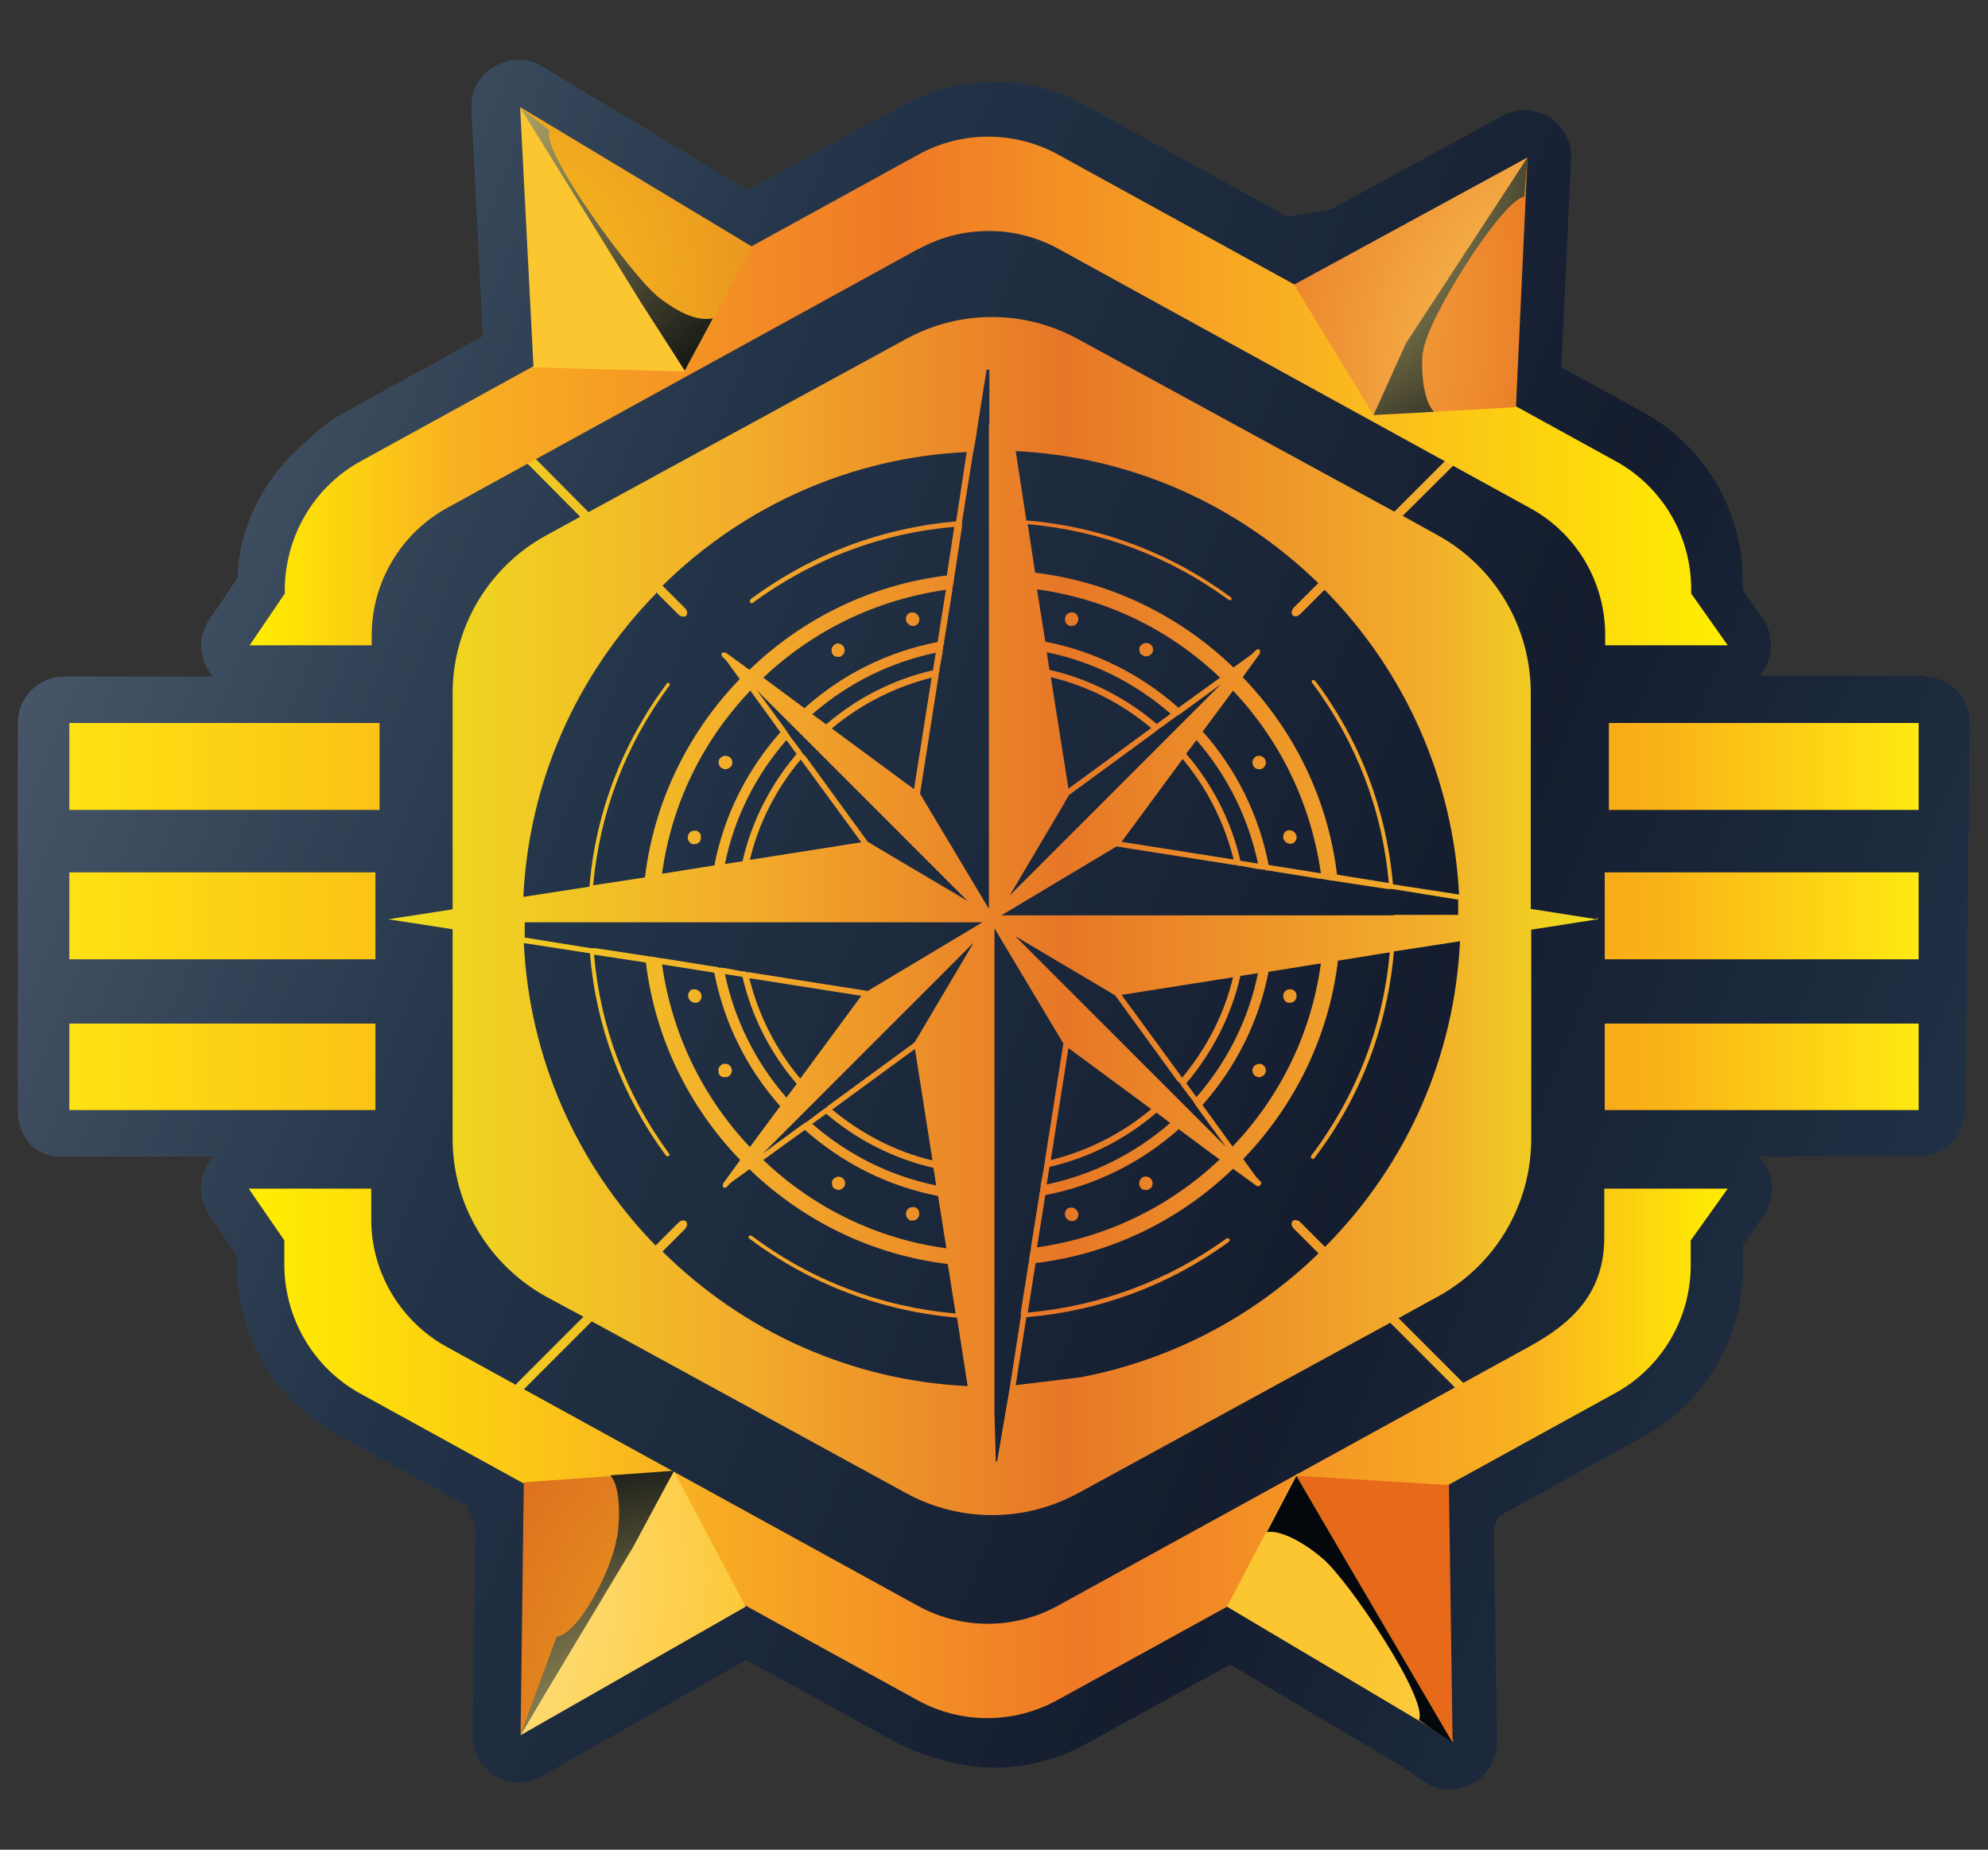 <svg width="86" height="80" viewBox="0 0 86 80" fill="none" xmlns="http://www.w3.org/2000/svg">
<rect x="0" y="0" width="86" height="80" fill="#333333" stroke="none"/>
<path d="M83.22 29.23H76.22L76.16 29.15C76.16 29.15 76.32 28.95 76.38 28.83C76.72 28.17 76.68 27.37 76.26 26.77L75.38 25.49V25.07C75.38 22.05 73.72 19.29 71.08 17.83L67.54 15.89L67.96 6.87C68 6.15 67.64 5.47 67.02 5.07C66.7 4.87 66.32 4.77 65.96 4.77C65.62 4.77 65.3 4.85 65 5.01L57.56 9.07L55.68 9.37L46.98 4.57C44.48 3.19 41.5 3.19 39 4.57L32.34 8.23C31.28 7.59 23.36 2.83 23.32 2.81C23.1 2.69 22.86 2.63 22.62 2.61C22.54 2.61 22.48 2.61 22.4 2.61C22.24 2.61 22.08 2.61 21.92 2.67C21.72 2.73 21.52 2.81 21.32 2.93C21.16 3.03 21 3.17 20.88 3.31C20.72 3.49 20.6 3.71 20.52 3.93C20.44 4.13 20.4 4.35 20.4 4.59C20.4 4.63 20.84 13.37 20.9 14.55L14.9 17.85C14.26 18.21 13.7 18.65 13.2 19.15C11.44 20.65 10.34 22.79 10.28 25.01L9.06 26.81C8.64 27.43 8.6 28.21 8.96 28.87C9.04 29.01 9.14 29.15 9.24 29.27H2.78C1.68 29.27 0.78 30.17 0.78 31.27V48.01C0.78 49.11 1.48 50.01 2.58 50.01H9.28C9.14 50.15 9.04 50.29 8.94 50.47C8.6 51.13 8.64 51.93 9.06 52.53L10.26 54.29V54.79C10.28 57.81 11.92 60.57 14.56 62.03L20.2 65.13L20.56 65.99L20.44 75.05C20.44 75.77 20.8 76.43 21.42 76.81C21.74 76.99 22.08 77.09 22.44 77.09C22.8 77.09 23.12 77.01 23.44 76.83L32.28 71.79L38.68 75.31C39.32 75.65 39.98 75.91 40.68 76.09C41.44 76.31 42.22 76.45 43 76.45C44.38 76.45 45.74 76.11 47 75.41L53.22 71.99L60.5 76.31L61.64 77.07C61.96 77.29 62.32 77.39 62.7 77.39C63.04 77.39 63.4 77.29 63.72 77.13C64.14 76.91 64.46 76.51 64.62 76.07C64.74 75.77 64.78 75.47 64.76 75.15L64.62 66.07L64.82 65.59L71.1 62.13C73.74 60.67 75.38 57.91 75.4 54.89V53.85L76.3 52.57C76.72 51.95 76.78 51.15 76.44 50.49C76.34 50.31 76.22 50.17 76.1 50.03L83.02 50.01C84.12 50.01 85.02 49.11 85.02 48.01L85.22 31.27C85.22 30.17 84.32 29.27 83.22 29.27V29.23Z" fill="url(#paint0_linear_8344_205531)"/>
<path d="M83.22 29.23H76.22L76.16 29.15C76.16 29.15 76.32 28.95 76.38 28.83C76.72 28.17 76.68 27.37 76.26 26.77L75.38 25.49V25.07C75.38 22.05 73.72 19.29 71.08 17.83L67.54 15.89L67.96 6.87C68 6.15 67.64 5.47 67.02 5.07C66.7 4.87 66.32 4.77 65.96 4.77C65.62 4.77 65.3 4.85 65 5.01L57.56 9.07L55.68 9.37L46.98 4.57C44.48 3.19 41.5 3.19 39 4.57L32.34 8.23C31.28 7.59 23.36 2.83 23.32 2.81C23.1 2.69 22.86 2.63 22.62 2.61C22.54 2.61 22.48 2.61 22.4 2.61C22.24 2.61 22.08 2.61 21.92 2.67C21.72 2.73 21.52 2.81 21.32 2.93C21.16 3.03 21 3.17 20.88 3.31C20.72 3.49 20.6 3.71 20.52 3.93C20.44 4.13 20.4 4.35 20.4 4.59C20.4 4.63 20.84 13.37 20.9 14.55L14.9 17.85C14.26 18.21 13.7 18.65 13.2 19.15C11.44 20.65 10.34 22.79 10.28 25.01L9.06 26.81C8.64 27.43 8.6 28.21 8.96 28.87C9.04 29.01 9.14 29.15 9.24 29.27H2.78C1.68 29.27 0.78 30.17 0.78 31.27V48.01C0.78 49.11 1.48 50.01 2.58 50.01H9.28C9.14 50.15 9.04 50.29 8.94 50.47C8.6 51.13 8.64 51.93 9.06 52.53L10.26 54.29V54.79C10.28 57.81 11.92 60.57 14.56 62.03L20.2 65.13L20.56 65.99L20.44 75.05C20.44 75.77 20.8 76.43 21.42 76.81C21.74 76.99 22.08 77.09 22.44 77.09C22.8 77.09 23.12 77.01 23.44 76.83L32.28 71.79L38.68 75.31C39.32 75.65 39.98 75.91 40.68 76.09C41.44 76.31 42.22 76.45 43 76.45C44.38 76.45 45.74 76.11 47 75.41L53.22 71.99L60.5 76.31L61.64 77.07C61.96 77.29 62.32 77.39 62.7 77.39C63.04 77.39 63.4 77.29 63.72 77.13C64.14 76.91 64.46 76.51 64.62 76.07C64.74 75.77 64.78 75.47 64.76 75.15L64.62 66.07L64.82 65.59L71.1 62.13C73.74 60.67 75.38 57.91 75.4 54.89V53.85L76.3 52.57C76.72 51.95 76.78 51.15 76.44 50.49C76.34 50.31 76.22 50.17 76.1 50.03L83.02 50.01C84.12 50.01 85.02 49.11 85.02 48.01L85.22 31.27C85.22 30.17 84.32 29.27 83.22 29.27V29.23Z" fill="#142136" fill-opacity="0.6"/>
<g clip-path="url(#clip0_8344_205531)">
<path d="M69.6 31.27V35.03H83.32V31.27H69.6ZM69.42 41.49H83.12V37.73H69.42V41.49ZM69.42 48.01H83.12V44.27H69.42V48.01ZM2.88 35.03H16.42V31.27H2.88V35.03ZM2.68 41.49H16.24V37.73H2.68V41.49ZM2.68 48.01H16.24V44.27H2.68V48.01Z" fill="url(#paint1_linear_8344_205531)"/>
<path d="M69.04 39.75C69.04 39.75 69.04 39.75 69.02 39.75L66.22 39.31V29.97C66.22 27.11 64.66 24.49 62.16 23.13L60.68 22.31L63.36 19.65C63.46 19.55 63.5 19.39 63.42 19.31C63.34 19.23 63.2 19.25 63.08 19.37L60.32 22.13L46.64 14.67C44.3 13.39 41.52 13.39 39.18 14.67L25.46 22.15L22.68 19.35C22.58 19.25 22.42 19.21 22.34 19.29C22.26 19.37 22.28 19.51 22.4 19.63L25.1 22.35L23.64 23.15C21.14 24.51 19.58 27.13 19.58 29.99V39.33L16.86 39.75C16.86 39.75 16.86 39.75 16.84 39.75V39.77C16.84 39.77 16.84 39.77 16.86 39.77L19.58 40.19V49.25C19.58 52.11 21.14 54.71 23.64 56.09L25.24 56.95L22.38 59.81C22.28 59.91 22.24 60.07 22.32 60.15C22.4 60.23 22.54 60.21 22.66 60.09L25.6 57.15L39.18 64.57C40.34 65.21 41.62 65.53 42.92 65.53C44.22 65.53 45.48 65.21 46.66 64.57L60.14 57.21L63.06 60.13C63.16 60.23 63.32 60.27 63.4 60.19C63.48 60.11 63.46 59.97 63.34 59.85L60.5 57.01L62.18 56.09C64.68 54.73 66.24 52.11 66.24 49.25V40.21L69.04 39.77C69.04 39.77 69.08 39.77 69.1 39.75C69.1 39.75 69.1 39.75 69.12 39.71V39.69L69.04 39.75ZM28.38 25.61L29.34 26.57C29.44 26.67 29.6 26.71 29.68 26.63C29.76 26.55 29.74 26.41 29.62 26.29L28.66 25.33C32.22 21.83 36.86 19.79 41.82 19.55L41.36 22.55C38.14 22.83 35.1 23.97 32.48 25.91C32.48 25.91 32.46 25.95 32.44 25.97C32.44 25.99 32.44 26.01 32.44 26.03C32.44 26.03 32.48 26.09 32.5 26.09H32.54C35.12 24.19 38.12 23.05 41.28 22.79L40.96 24.89C37.66 25.29 34.7 26.77 32.42 28.97L31.4 28.23C31.4 28.23 31.28 28.21 31.24 28.23C31.2 28.27 31.2 28.35 31.24 28.39L31.42 28.57L32 29.37C29.8 31.65 28.3 34.63 27.9 37.95L25.66 38.29C25.94 35.17 27.06 32.21 28.96 29.65C28.98 29.61 28.96 29.57 28.96 29.55C28.96 29.55 28.92 29.53 28.9 29.53C28.88 29.53 28.86 29.53 28.84 29.57C26.92 32.15 25.76 35.17 25.5 38.35L22.64 38.79C22.88 33.85 24.9 29.23 28.38 25.67V25.61ZM34.02 32.01L34.46 32.61C33.34 33.93 32.52 35.51 32.12 37.25L31.36 37.37C31.76 35.39 32.68 33.55 34.02 32.01ZM30.9 37.43L28.64 37.79C29.04 34.83 30.36 32.07 32.46 29.87L33.76 31.67C32.34 33.27 31.32 35.25 30.9 37.45V37.43ZM34.64 32.85L37.26 36.43L32.44 37.19C32.82 35.59 33.58 34.11 34.64 32.85ZM34.8 32.67L34.74 32.61L34.66 32.49L34.62 32.43L34.18 31.85L34.14 31.79L34.1 31.73L34.04 31.63L33.98 31.55L33.94 31.49L32.74 29.85L34.14 31.25L34.2 31.31L34.26 31.37L34.34 31.45L34.46 31.57L34.96 32.07L35.02 32.13L35.12 32.23L35.18 32.29L39.06 36.17L39.16 36.27L39.26 36.37L41.86 38.97L37.84 36.59L37.68 36.49L37.54 36.41L34.82 32.67H34.8ZM35.98 31.51C37.24 30.45 38.72 29.71 40.3 29.31L39.54 34.13L35.96 31.49L35.98 31.51ZM35.74 31.33L35.14 30.89C36.68 29.55 38.5 28.65 40.48 28.23L40.36 28.99C38.62 29.39 37.04 30.21 35.74 31.33ZM34.8 30.63L33.02 29.31C35.22 27.23 37.96 25.93 40.92 25.51L40.56 27.77C38.38 28.19 36.4 29.19 34.8 30.63ZM28.64 54.15L29.62 53.17C29.72 53.07 29.76 52.91 29.68 52.83C29.6 52.75 29.46 52.77 29.34 52.89L28.36 53.87C24.9 50.31 22.9 45.71 22.66 40.79L25.52 41.23C25.78 44.39 26.9 47.39 28.8 49.97C28.8 49.99 28.84 50.01 28.86 50.01C28.86 50.01 28.88 50.01 28.9 50.01C28.9 50.01 28.92 50.01 28.94 49.99C28.98 49.97 28.98 49.91 28.94 49.89C27.08 47.35 25.96 44.41 25.7 41.29L27.94 41.63C28.34 44.93 29.82 47.89 32.02 50.17L31.28 51.19C31.28 51.19 31.26 51.31 31.28 51.35C31.3 51.35 31.34 51.37 31.36 51.37C31.4 51.37 31.42 51.37 31.44 51.33L31.62 51.15L32.42 50.57C34.7 52.77 37.68 54.27 41 54.67L41.34 56.81C38.14 56.53 35.1 55.39 32.52 53.45C32.48 53.43 32.44 53.45 32.4 53.45C32.4 53.45 32.38 53.49 32.38 53.51C32.38 53.53 32.38 53.55 32.42 53.57C35.06 55.55 38.14 56.71 41.4 56.99L41.86 59.95C36.88 59.71 32.22 57.65 28.64 54.11V54.15ZM34.46 46.89L34.02 47.47C32.68 45.93 31.78 44.11 31.36 42.13L32.12 42.25C32.52 43.99 33.34 45.57 34.46 46.87V46.89ZM32.44 42.31L37.26 43.07L34.62 46.65C33.56 45.39 32.82 43.91 32.42 42.33L32.44 42.31ZM33.76 47.83L32.44 49.61C30.36 47.41 29.06 44.67 28.64 41.71L30.9 42.07C31.32 44.25 32.32 46.23 33.74 47.83H33.76ZM40.38 50.51L40.5 51.27C38.52 50.87 36.68 49.95 35.14 48.61L35.74 48.17C37.06 49.29 38.64 50.11 40.38 50.51ZM36 47.99L39.58 45.37L40.34 50.19C38.74 49.81 37.28 49.05 36 47.99ZM40.58 51.73L40.94 53.99C37.98 53.59 35.22 52.27 33.02 50.17L34.82 48.87C36.42 50.29 38.4 51.31 40.6 51.73H40.58ZM39.74 44.79L39.64 44.95L39.56 45.09L35.82 47.83L35.76 47.89L35.64 47.97L35.58 48.01L35 48.45L34.94 48.49L34.88 48.53L34.78 48.59L34.7 48.65L34.64 48.69L33 49.89L34.4 48.49L34.46 48.43L34.52 48.37L34.6 48.29L34.66 48.23L34.72 48.17L35.22 47.67L35.4 47.49L39.32 43.57L39.42 43.47L39.52 43.37L42.12 40.77L39.74 44.79ZM37.48 42.85L32.4 42.05H32.32L32.18 42.01H32.1L31.36 41.87H31.28L31.2 41.85H31.08L31 41.81H30.92L28.68 41.45H28.6L28.52 41.43L28.16 41.37H28.08L28 41.35L25.76 41.01H25.72H25.68H25.64H25.6H25.56L22.7 40.55V39.89H25.52H42.5L37.52 42.87L37.48 42.85ZM42.78 18.31V39.31L39.8 34.33L40.6 29.25V29.17L40.64 29.03V28.95L40.78 28.21V28.13L40.8 28.05V27.93L40.84 27.85V27.77L41.2 25.53V25.45L41.22 25.37L41.28 25.01V24.93L41.3 24.85L41.62 22.75V22.71V22.67V22.63V22.59V22.55L42.1 19.55L42.14 19.35L42.18 19.15L42.24 18.77L42.3 18.37L42.68 15.99C42.68 15.99 42.76 15.99 42.8 15.99V18.37L42.78 18.31ZM57.02 25.23L55.98 26.27C55.88 26.37 55.84 26.53 55.92 26.61C56 26.69 56.14 26.67 56.26 26.55L57.3 25.51C60.82 29.07 62.86 33.73 63.12 38.69L60.26 38.25C59.98 35.05 58.84 32.03 56.9 29.45C56.9 29.45 56.86 29.43 56.84 29.41C56.82 29.41 56.8 29.41 56.78 29.41H56.76C56.76 29.41 56.72 29.51 56.76 29.53C58.68 32.09 59.8 35.05 60.08 38.19L57.84 37.83C57.44 34.53 55.96 31.57 53.76 29.29L54.5 28.27C54.5 28.27 54.52 28.15 54.5 28.11C54.46 28.07 54.38 28.07 54.34 28.11L54.16 28.29L53.36 28.87C51.08 26.67 48.1 25.17 44.78 24.77L44.46 22.67C47.62 22.95 50.6 24.07 53.16 25.95C53.2 25.97 53.24 25.95 53.26 25.95C53.26 25.95 53.28 25.91 53.28 25.89C53.28 25.87 53.28 25.85 53.24 25.83C50.64 23.91 47.6 22.77 44.4 22.51L43.94 19.51C48.88 19.75 53.48 21.77 57.04 25.23H57.02ZM51.32 32.59L51.76 32.01C53.1 33.55 54 35.37 54.42 37.35L53.66 37.23C53.26 35.49 52.44 33.91 51.32 32.61V32.59ZM53.34 37.17L48.52 36.41L51.16 32.83C52.22 34.09 52.96 35.57 53.36 37.15L53.34 37.17ZM52.02 31.65L53.34 29.87C55.42 32.07 56.72 34.81 57.14 37.77L54.88 37.41C54.46 35.23 53.46 33.25 52.04 31.65H52.02ZM45.4 28.97L45.28 28.21C47.26 28.61 49.1 29.53 50.64 30.87L50.04 31.31C48.72 30.19 47.14 29.37 45.4 28.97ZM49.8 31.49L46.22 34.11L45.46 29.29C47.06 29.67 48.54 30.43 49.8 31.49ZM45.22 27.75L44.86 25.49C47.82 25.89 50.58 27.21 52.78 29.31L50.98 30.61C49.38 29.19 47.4 28.17 45.2 27.75H45.22ZM46.06 34.69L46.16 34.53L46.24 34.39L49.98 31.65L50.04 31.59L50.16 31.51L50.22 31.47L50.82 31.03L50.88 30.99L50.94 30.95L51.04 30.89L51.12 30.83L51.18 30.79L52.82 29.59L51.3 31.11L51.22 31.19L51.16 31.25L50.6 31.81L50.54 31.87L50.44 31.97L50.38 32.03L46.5 35.91L46.28 36.13L43.68 38.73L46.06 34.71V34.69ZM43.12 63.21C43.12 63.21 43.1 63.21 43.08 63.21L43.02 61.11V40.15L46 45.13L45.2 50.21V50.29L45.16 50.43V50.51L45.02 51.25V51.33L45 51.41V51.53L44.96 51.61V51.69L44.6 53.93V54.01L44.58 54.09L44.52 54.45V54.53L44.5 54.61L44.16 56.75V56.79V56.83V56.87V56.95L43.7 59.91L43.14 63.17L43.12 63.21ZM51.76 47.45L51.32 46.85C52.44 45.53 53.26 43.95 53.66 42.21L54.42 42.09C54.02 44.07 53.1 45.91 51.76 47.45ZM54.88 42.03L57.14 41.67C56.74 44.63 55.42 47.39 53.32 49.59L52.02 47.79C53.44 46.19 54.46 44.21 54.88 42.01V42.03ZM51.14 46.61L48.52 43.03L53.34 42.27C52.96 43.87 52.2 45.33 51.14 46.61ZM50.98 46.79L51.04 46.85L51.12 46.97L51.16 47.03L51.6 47.61L51.64 47.67L51.68 47.73L51.74 47.83L51.8 47.91L51.84 47.97L53.04 49.61L51.64 48.21L51.58 48.15L51.52 48.09L51.44 48.01L51.38 47.95L50.82 47.39L50.76 47.33L50.66 47.23L50.6 47.17L46.72 43.29L46.52 43.09L43.92 40.49L47.94 42.87L48.1 42.97L48.24 43.05L50.96 46.79H50.98ZM50.04 48.13L50.62 48.57C49.08 49.91 47.26 50.81 45.28 51.23L45.4 50.47C47.14 50.07 48.72 49.25 50.02 48.13H50.04ZM45.46 50.15L46.22 45.33L49.8 47.97C48.54 49.03 47.06 49.77 45.48 50.17L45.46 50.15ZM50.98 48.83L52.76 50.15C50.56 52.23 47.82 53.53 44.86 53.95L45.22 51.69C47.4 51.27 49.38 50.27 50.98 48.85V48.83ZM57.32 53.93L56.26 52.87C56.16 52.77 56 52.73 55.92 52.81C55.84 52.89 55.86 53.03 55.98 53.15L57.04 54.21C54.16 57.01 50.6 58.83 46.74 59.57L43.94 59.91L44.4 56.97C47.56 56.71 50.58 55.59 53.16 53.71C53.16 53.71 53.18 53.67 53.2 53.65C53.2 53.63 53.2 53.61 53.2 53.59H53.18C53.18 53.59 53.1 53.53 53.08 53.55C50.54 55.39 47.58 56.49 44.46 56.77L44.8 54.63C48.1 54.23 51.06 52.75 53.34 50.55L54.36 51.29C54.36 51.29 54.4 51.31 54.44 51.31C54.44 51.31 54.56 51.25 54.56 51.19C54.56 51.15 54.56 51.11 54.52 51.09L54.36 50.93L53.78 50.13C55.98 47.85 57.48 44.87 57.88 41.55L60.12 41.19C59.84 44.39 58.68 47.39 56.72 49.99C56.7 50.03 56.7 50.07 56.72 50.09H56.74C56.74 50.09 56.78 50.13 56.8 50.13C56.82 50.13 56.84 50.13 56.86 50.09C58.86 47.47 60.02 44.39 60.3 41.15L63.16 40.71C62.92 45.69 60.88 50.33 57.36 53.89L57.32 53.93ZM60.32 39.59H43.32L48.3 36.61L53.38 37.41H53.46L53.6 37.45H53.68L54.42 37.59H54.5L54.58 37.61H54.7L54.78 37.65H54.86L57.1 38.01H57.18L57.26 38.03L57.62 38.09H57.7L57.78 38.11L60.02 38.45H60.06H60.1H60.14H60.18H60.22L63.08 38.91V39.57H60.28L60.32 39.59ZM30.12 35.93C30.12 35.93 30.08 35.93 30.04 35.93C29.9 35.93 29.8 36.01 29.76 36.15C29.72 36.31 29.82 36.47 29.96 36.51C29.98 36.51 30 36.51 30.04 36.51C30.18 36.51 30.28 36.43 30.32 36.29C30.32 36.21 30.32 36.13 30.3 36.07C30.26 36.01 30.2 35.95 30.12 35.93ZM46.36 52.81C46.36 52.81 46.42 52.81 46.44 52.81C46.6 52.77 46.68 52.61 46.64 52.45C46.6 52.33 46.48 52.23 46.36 52.23C46.34 52.23 46.3 52.23 46.28 52.23C46.2 52.25 46.14 52.29 46.1 52.37C46.06 52.43 46.06 52.51 46.08 52.59C46.12 52.71 46.22 52.81 46.36 52.81ZM36.26 27.83C36.26 27.83 36.16 27.83 36.12 27.87C36.06 27.91 36 27.97 35.98 28.05C35.96 28.13 35.98 28.21 36 28.27C36.06 28.37 36.14 28.41 36.26 28.41C36.32 28.41 36.36 28.41 36.4 28.37C36.54 28.29 36.58 28.11 36.5 27.97C36.44 27.89 36.36 27.83 36.24 27.83H36.26ZM39.48 26.49C39.48 26.49 39.42 26.49 39.4 26.49C39.24 26.53 39.16 26.69 39.2 26.85C39.24 26.97 39.36 27.07 39.48 27.07C39.5 27.07 39.54 27.07 39.56 27.07C39.72 27.03 39.8 26.87 39.76 26.71C39.72 26.59 39.62 26.49 39.48 26.49ZM49.58 51.47C49.58 51.47 49.68 51.47 49.72 51.43C49.86 51.35 49.9 51.17 49.82 51.03C49.76 50.93 49.68 50.89 49.56 50.89C49.5 50.89 49.46 50.89 49.42 50.93C49.28 51.01 49.24 51.19 49.32 51.33C49.38 51.43 49.46 51.47 49.58 51.47ZM31.38 32.69C31.28 32.69 31.18 32.75 31.12 32.83C31.08 32.89 31.08 32.97 31.1 33.05C31.12 33.13 31.16 33.19 31.24 33.23C31.28 33.25 31.34 33.27 31.38 33.27C31.48 33.27 31.58 33.21 31.64 33.13C31.72 32.99 31.68 32.81 31.54 32.73C31.5 32.71 31.44 32.69 31.4 32.69H31.38ZM31.38 46.59C31.38 46.59 31.48 46.59 31.52 46.55C31.66 46.47 31.7 46.29 31.62 46.15C31.56 46.05 31.48 46.01 31.36 46.01C31.3 46.01 31.26 46.01 31.22 46.05C31.16 46.09 31.1 46.15 31.08 46.23C31.08 46.31 31.08 46.39 31.1 46.45C31.16 46.55 31.24 46.59 31.36 46.59H31.38ZM46.44 26.49C46.44 26.49 46.38 26.49 46.36 26.49C46.22 26.49 46.12 26.57 46.08 26.71C46.06 26.79 46.08 26.87 46.1 26.93C46.14 26.99 46.2 27.05 46.28 27.07C46.3 27.07 46.34 27.07 46.36 27.07C46.5 27.07 46.6 26.99 46.64 26.85C46.68 26.69 46.58 26.53 46.44 26.49ZM54.46 46.59C54.56 46.59 54.66 46.53 54.72 46.45C54.8 46.31 54.76 46.13 54.62 46.05C54.58 46.03 54.52 46.01 54.48 46.01C54.38 46.01 54.28 46.07 54.22 46.15C54.14 46.29 54.18 46.47 54.32 46.55C54.36 46.57 54.42 46.59 54.46 46.59ZM55.8 36.49C55.8 36.49 55.86 36.49 55.88 36.49C56.04 36.45 56.12 36.29 56.08 36.13C56.04 36.01 55.92 35.91 55.8 35.91C55.78 35.91 55.74 35.91 55.72 35.91C55.56 35.95 55.48 36.11 55.52 36.27C55.56 36.39 55.68 36.49 55.8 36.49ZM54.46 32.69C54.46 32.69 54.36 32.69 54.32 32.73C54.18 32.81 54.14 32.99 54.22 33.13C54.28 33.23 54.36 33.27 54.48 33.27C54.54 33.27 54.58 33.27 54.62 33.23C54.76 33.15 54.8 32.97 54.72 32.83C54.66 32.75 54.58 32.69 54.46 32.69ZM49.58 27.81C49.48 27.81 49.38 27.87 49.32 27.95C49.28 28.01 49.28 28.09 49.3 28.17C49.3 28.25 49.36 28.31 49.44 28.35C49.48 28.37 49.54 28.39 49.58 28.39C49.68 28.39 49.78 28.33 49.84 28.25C49.92 28.11 49.88 27.93 49.74 27.85C49.7 27.83 49.64 27.81 49.6 27.81H49.58ZM39.4 52.79C39.4 52.79 39.44 52.79 39.48 52.79C39.62 52.79 39.72 52.71 39.76 52.57C39.78 52.49 39.76 52.41 39.74 52.35C39.7 52.29 39.64 52.23 39.56 52.21C39.54 52.21 39.5 52.21 39.48 52.21C39.34 52.21 39.24 52.29 39.2 52.43C39.16 52.59 39.26 52.75 39.4 52.79ZM30.06 42.79C30.06 42.79 30 42.79 29.98 42.79C29.9 42.79 29.84 42.85 29.8 42.93C29.76 42.99 29.76 43.07 29.78 43.15C29.82 43.27 29.94 43.37 30.06 43.37C30.08 43.37 30.12 43.37 30.14 43.37C30.3 43.33 30.38 43.17 30.34 43.01C30.3 42.89 30.18 42.79 30.06 42.79ZM36.26 51.47C36.36 51.47 36.46 51.41 36.52 51.33C36.6 51.19 36.56 51.01 36.42 50.93C36.38 50.91 36.32 50.89 36.28 50.89C36.18 50.89 36.08 50.95 36.02 51.03C35.98 51.09 35.98 51.17 36 51.25C36 51.33 36.06 51.39 36.14 51.43C36.18 51.45 36.24 51.47 36.28 51.47H36.26ZM55.72 43.37C55.72 43.37 55.76 43.37 55.8 43.37C55.94 43.37 56.04 43.29 56.08 43.15C56.1 43.07 56.08 42.99 56.06 42.93C56.02 42.87 55.96 42.81 55.88 42.79C55.86 42.79 55.82 42.79 55.8 42.79C55.66 42.79 55.56 42.87 55.52 43.01C55.48 43.17 55.58 43.33 55.72 43.37Z" fill="url(#paint2_linear_8344_205531)"/>
<path d="M45.78 73.51L69.88 60.25C71.88 59.15 73.12 57.05 73.14 54.77V53.65L74.74 51.41H69.4V53.51C69.4 55.81 68.16 57.15 66.14 58.25L45.76 69.45C43.88 70.49 41.58 70.49 39.7 69.45L19.32 58.25C17.32 57.15 16.06 55.03 16.06 52.75V51.41H10.76L12.3 53.65V54.79C12.34 57.07 13.58 59.17 15.58 60.27L39.68 73.53C41.56 74.57 43.86 74.57 45.74 73.53L45.78 73.51Z" fill="url(#paint3_linear_8344_205531)"/>
<path d="M39.72 10.77L19.34 21.97C17.34 23.07 16.08 25.19 16.08 27.47V27.91H10.8L12.32 25.67V25.43C12.36 23.15 13.6 21.05 15.6 19.95L39.72 6.69C41.6 5.65 43.9 5.65 45.78 6.69L69.9 19.95C71.9 21.05 73.14 23.15 73.16 25.43V25.67L74.74 27.91H69.44V27.47C69.44 25.17 68.2 23.07 66.18 21.97L45.8 10.77C43.92 9.73 41.62 9.73 39.74 10.77H39.72Z" fill="url(#paint4_linear_8344_205531)"/>
<path fill-rule="evenodd" clip-rule="evenodd" d="M59.42 17.95L65.58 17.61L66.08 6.81L59.42 17.95Z" fill="url(#paint5_radial_8344_205531)"/>
<path fill-rule="evenodd" clip-rule="evenodd" d="M59.42 17.95L55.98 12.31L66.08 6.81L59.42 17.95Z" fill="url(#paint6_radial_8344_205531)"/>
<path style="mix-blend-mode:screen" fill-rule="evenodd" clip-rule="evenodd" d="M61.56 15.25C61.66 13.87 65.04 8.57 65.94 8.51L66.08 6.81L60.82 14.85L59.42 17.95L62.04 17.81C61.64 17.43 61.46 16.33 61.54 15.25H61.56Z" fill="url(#paint7_radial_8344_205531)"/>
<path fill-rule="evenodd" clip-rule="evenodd" d="M56.099 63.75L53.079 69.49L62.879 75.31L56.099 63.75Z" fill="url(#paint8_radial_8344_205531)"/>
<path fill-rule="evenodd" clip-rule="evenodd" d="M56.079 63.83L62.679 64.23L62.839 75.37L56.079 63.83Z" fill="url(#paint9_radial_8344_205531)"/>
<path style="mix-blend-mode:screen" fill-rule="evenodd" clip-rule="evenodd" d="M57.22 67.41C58.34 68.35 61.82 73.53 61.38 74.39L62.84 75.37L57.94 67.01L56.08 63.83L54.8 66.27C55.34 66.15 56.36 66.67 57.22 67.41Z" fill="url(#paint10_radial_8344_205531)"/>
<path fill-rule="evenodd" clip-rule="evenodd" d="M29.16 63.65L22.66 64.11L22.52 75.05L29.16 63.65Z" fill="url(#paint11_radial_8344_205531)"/>
<path fill-rule="evenodd" clip-rule="evenodd" d="M29.16 63.65L32.26 69.49L22.52 75.05L29.16 63.65Z" fill="url(#paint12_radial_8344_205531)"/>
<path style="mix-blend-mode:screen" fill-rule="evenodd" clip-rule="evenodd" d="M26.68 66.51C26.46 67.97 24.98 70.71 24.08 70.79L22.52 75.03L27.4 66.89L29.16 63.61L26.4 63.81C26.78 64.21 26.86 65.35 26.7 66.49L26.68 66.51Z" fill="url(#paint13_radial_8344_205531)"/>
<path fill-rule="evenodd" clip-rule="evenodd" d="M29.64 16.03L32.54 10.67L22.5 4.63L29.64 16.03Z" fill="url(#paint14_radial_8344_205531)"/>
<path fill-rule="evenodd" clip-rule="evenodd" d="M29.66 16.07L23.08 15.89L22.5 4.63L29.66 16.07Z" fill="url(#paint15_radial_8344_205531)"/>
<path style="mix-blend-mode:screen" fill-rule="evenodd" clip-rule="evenodd" d="M28.4 12.77C27.34 11.93 23.32 6.43 23.78 5.65L22.5 4.65L27.72 13.07L29.62 16.03L30.84 13.77C30.26 13.87 29.54 13.69 28.38 12.77H28.4Z" fill="url(#paint16_radial_8344_205531)"/>
</g>
<defs>
<linearGradient id="paint0_linear_8344_205531" x1="27.909" y1="-75.661" x2="152.692" y2="-25.889" gradientUnits="userSpaceOnUse">
<stop stop-color="#C3D5DE"/>
<stop offset="0.29" stop-color="#3A5164"/>
<stop offset="0.56" stop-color="#151924"/>
<stop offset="0.82" stop-color="#426178"/>
<stop offset="1" stop-color="#DFE9EE"/>
</linearGradient>
<linearGradient id="paint1_linear_8344_205531" x1="-1.3" y1="39.63" x2="83.56" y2="39.63" gradientUnits="userSpaceOnUse">
<stop stop-color="#FFEC11"/>
<stop offset="0.29" stop-color="#F9B218"/>
<stop offset="0.56" stop-color="#ED7012"/>
<stop offset="0.86" stop-color="#F9B218"/>
<stop offset="1" stop-color="#FFEC11"/>
</linearGradient>
<linearGradient id="paint2_linear_8344_205531" x1="16.68" y1="39.61" x2="69.04" y2="39.61" gradientUnits="userSpaceOnUse">
<stop stop-color="#EFDF1D"/>
<stop offset="0.29" stop-color="#F3AD2B"/>
<stop offset="0.56" stop-color="#E77727"/>
<stop offset="0.86" stop-color="#F3AD2B"/>
<stop offset="1" stop-color="#EFDF1D"/>
</linearGradient>
<linearGradient id="paint3_linear_8344_205531" x1="10.8" y1="62.85" x2="74.76" y2="62.85" gradientUnits="userSpaceOnUse">
<stop stop-color="#FFEE00"/>
<stop offset="0.29" stop-color="#F9B122"/>
<stop offset="0.56" stop-color="#EF7926"/>
<stop offset="0.86" stop-color="#F9B122"/>
<stop offset="1" stop-color="#FFEE00"/>
</linearGradient>
<linearGradient id="paint4_linear_8344_205531" x1="74.72" y1="16.93" x2="10.82" y2="16.93" gradientUnits="userSpaceOnUse">
<stop stop-color="#FFEE00"/>
<stop offset="0.29" stop-color="#F9B122"/>
<stop offset="0.56" stop-color="#EF7926"/>
<stop offset="0.86" stop-color="#F9B122"/>
<stop offset="1" stop-color="#FFEE00"/>
</linearGradient>
<radialGradient id="paint5_radial_8344_205531" cx="0" cy="0" r="1" gradientUnits="userSpaceOnUse" gradientTransform="translate(45.117 11.271) rotate(-45.3) scale(23.912 26.81)">
<stop stop-color="#FFE96D"/>
<stop offset="1" stop-color="#E76A1A"/>
</radialGradient>
<radialGradient id="paint6_radial_8344_205531" cx="0" cy="0" r="1" gradientUnits="userSpaceOnUse" gradientTransform="translate(72.301 17.866) rotate(-45.3) scale(20.381 22.851)">
<stop stop-color="#FFE96D"/>
<stop offset="1" stop-color="#E76A1A"/>
</radialGradient>
<radialGradient id="paint7_radial_8344_205531" cx="0" cy="0" r="1" gradientUnits="userSpaceOnUse" gradientTransform="translate(53.965 6.665) rotate(-45.3) scale(15.866 17.79)">
<stop stop-color="#FFEC90"/>
<stop offset="1" stop-color="#04080C"/>
</radialGradient>
<radialGradient id="paint8_radial_8344_205531" cx="0" cy="0" r="1" gradientUnits="userSpaceOnUse" gradientTransform="translate(87.322 76.597) rotate(78.29) scale(27.526 28.29)">
<stop stop-color="#FFF5C9"/>
<stop offset="1" stop-color="#FCC630"/>
</radialGradient>
<radialGradient id="paint9_radial_8344_205531" cx="0" cy="0" r="1" gradientUnits="userSpaceOnUse" gradientTransform="translate(64.278 96.168) rotate(78.29) scale(21.859 22.466)">
<stop stop-color="#FFE96D"/>
<stop offset="1" stop-color="#E76A1A"/>
</radialGradient>
<radialGradient id="paint10_radial_8344_205531" cx="0" cy="0" r="1" gradientUnits="userSpaceOnUse" gradientTransform="translate(86.205 86.594) rotate(78.29) scale(20.693 21.267)">
<stop stop-color="#FFEC90"/>
<stop offset="1" stop-color="#04080C"/>
</radialGradient>
<radialGradient id="paint11_radial_8344_205531" cx="0" cy="0" r="1" gradientUnits="userSpaceOnUse" gradientTransform="translate(39.295 76.304) rotate(136.69) scale(26.294 27.025)">
<stop stop-color="#FCC71F"/>
<stop offset="1" stop-color="#D2561F"/>
</radialGradient>
<radialGradient id="paint12_radial_8344_205531" cx="0" cy="0" r="1" gradientUnits="userSpaceOnUse" gradientTransform="translate(11.541 67.677) rotate(136.69) scale(21.831 22.437)">
<stop stop-color="#FFF5C9"/>
<stop offset="1" stop-color="#FCC630"/>
</radialGradient>
<radialGradient id="paint13_radial_8344_205531" cx="0" cy="0" r="1" gradientUnits="userSpaceOnUse" gradientTransform="translate(30.362 80.525) rotate(136.69) scale(19.03 19.558)">
<stop stop-color="#FFEC90"/>
<stop offset="1" stop-color="#04080C"/>
</radialGradient>
<radialGradient id="paint14_radial_8344_205531" cx="0" cy="0" r="1" gradientUnits="userSpaceOnUse" gradientTransform="translate(20.342 12.483) rotate(-102.42) scale(26.162 29.334)">
<stop stop-color="#FCC71F"/>
<stop offset="1" stop-color="#D2561F"/>
</radialGradient>
<radialGradient id="paint15_radial_8344_205531" cx="0" cy="0" r="1" gradientUnits="userSpaceOnUse" gradientTransform="translate(43.485 -7.293) rotate(-102.42) scale(20.282 22.74)">
<stop stop-color="#FFF5C9"/>
<stop offset="1" stop-color="#FCC630"/>
</radialGradient>
<radialGradient id="paint16_radial_8344_205531" cx="0" cy="0" r="1" gradientUnits="userSpaceOnUse" gradientTransform="translate(15.443 2.404) rotate(-100.12) scale(20.243 23.406)">
<stop stop-color="#FFEC90"/>
<stop offset="1" stop-color="#04080C"/>
</radialGradient>
<clipPath id="clip0_8344_205531">
<rect width="80" height="80" fill="white" transform="translate(3)"/>
</clipPath>
</defs>
</svg>
